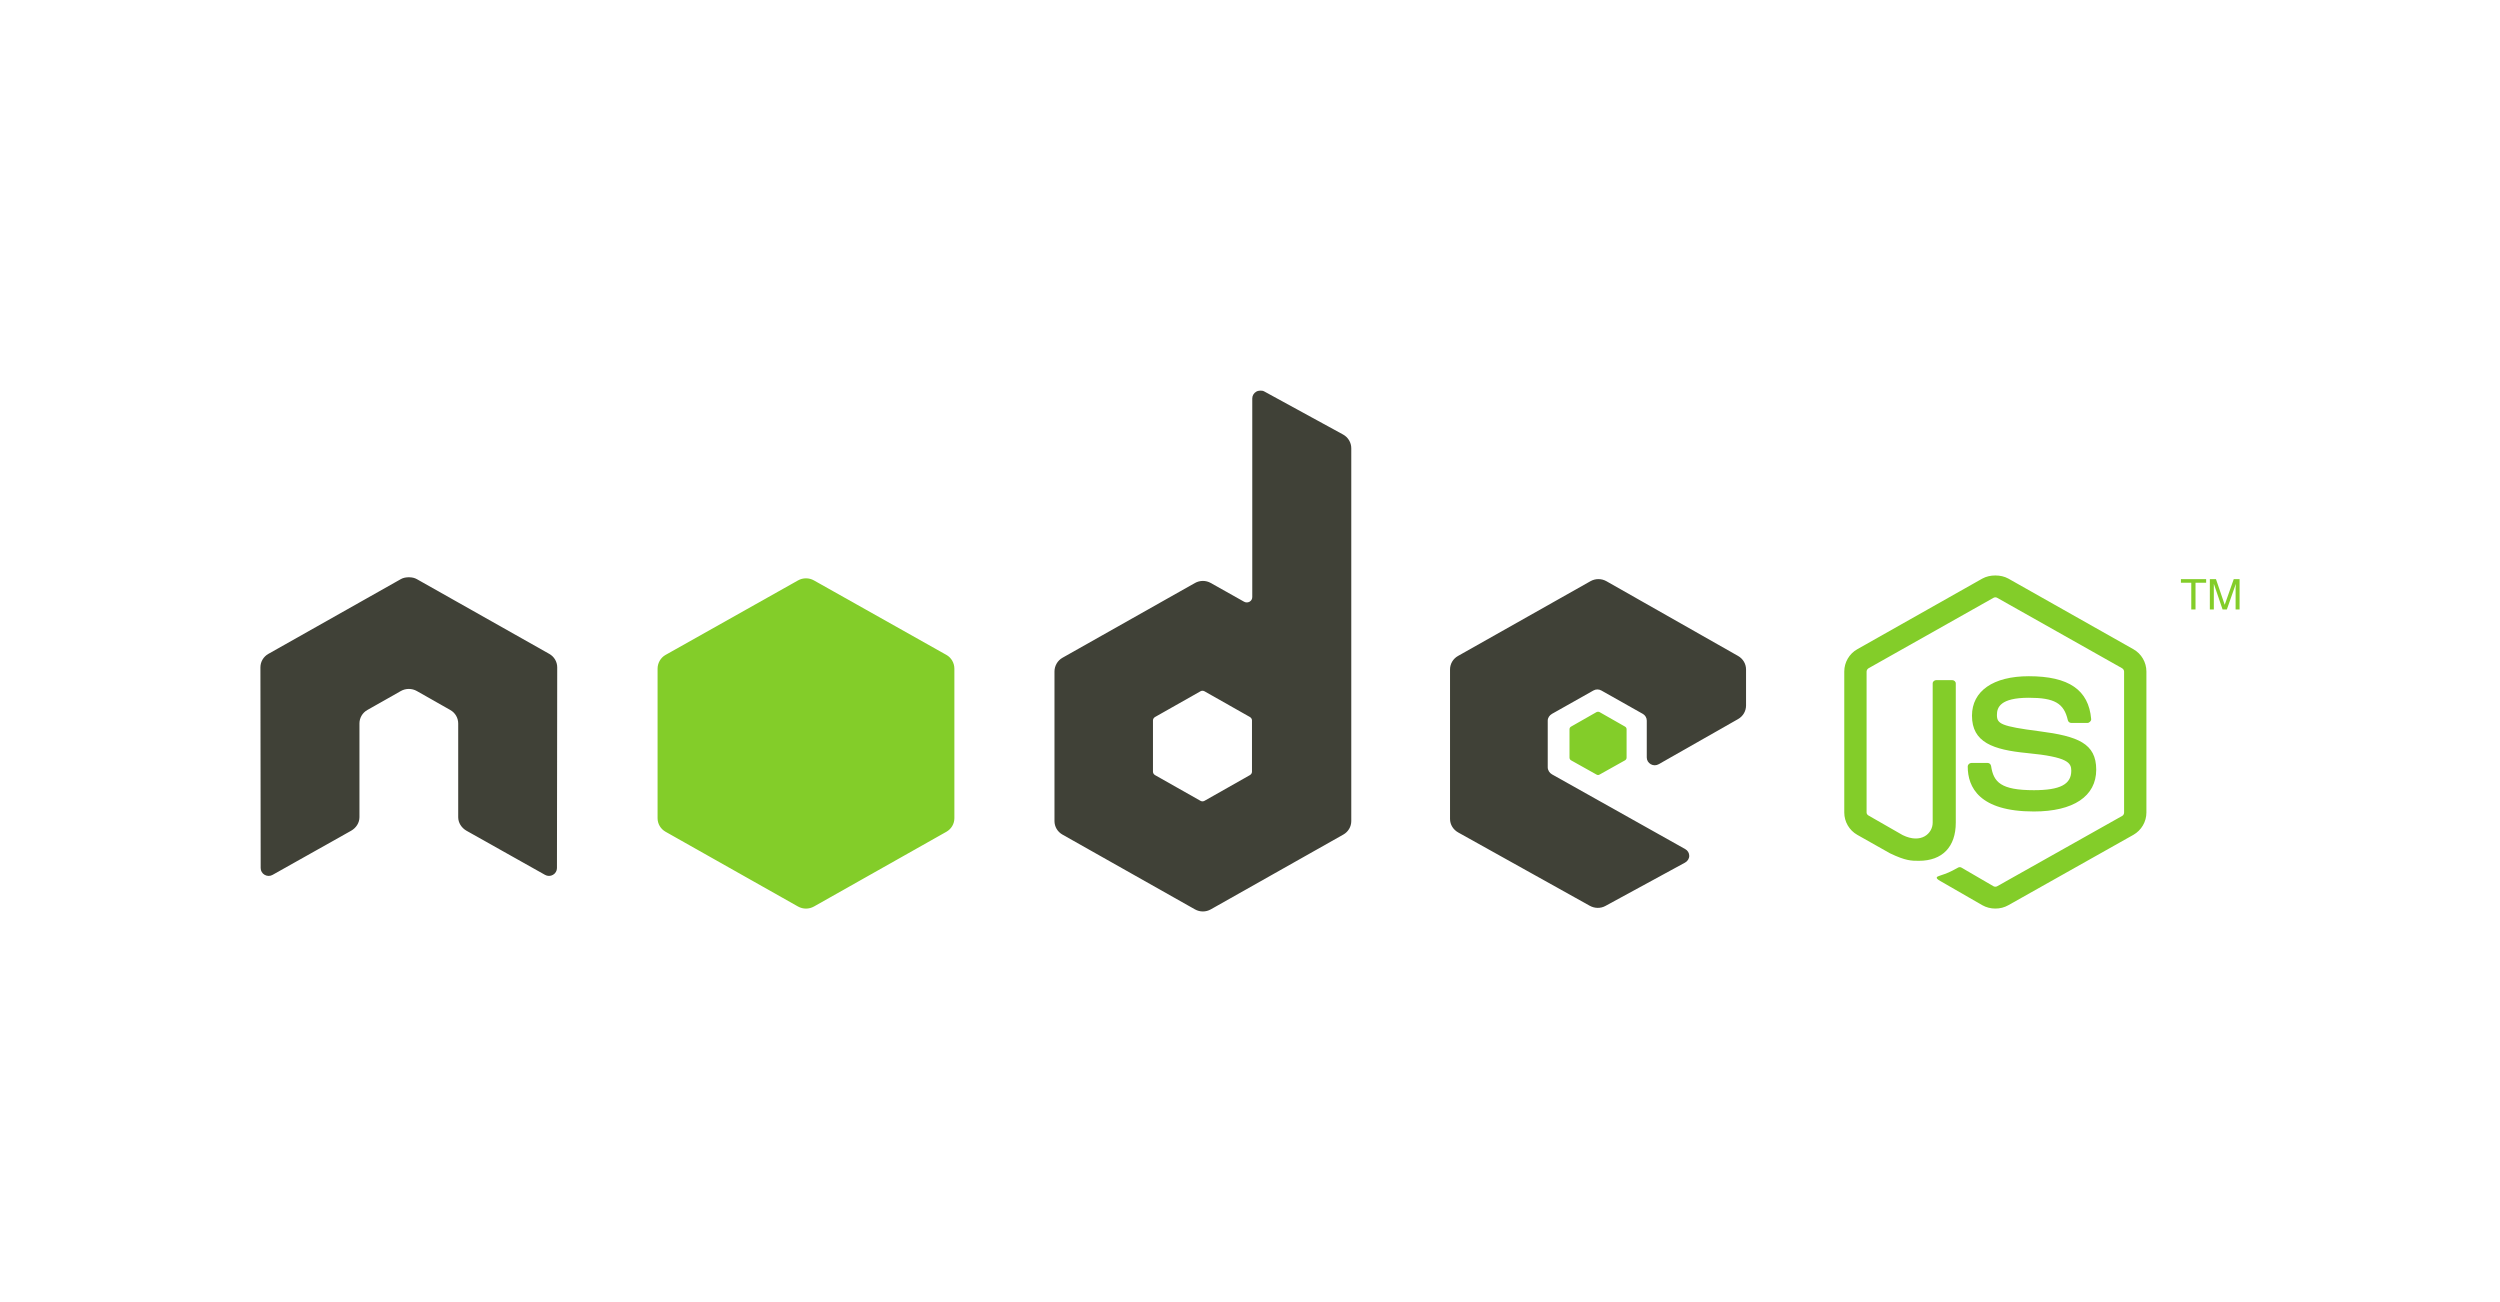 <svg width="96" height="50" viewBox="0 0 96 50" fill="none" xmlns="http://www.w3.org/2000/svg">
<path fill-rule="evenodd" clip-rule="evenodd" d="M48.392 15C48.34 15.001 48.286 15.013 48.24 15.04C48.146 15.094 48.087 15.193 48.087 15.299V22.926C48.087 23.001 48.051 23.068 47.985 23.105C47.918 23.143 47.837 23.143 47.771 23.105L46.496 22.388C46.306 22.28 46.075 22.281 45.885 22.388L40.798 25.259C40.607 25.366 40.492 25.573 40.492 25.787V31.53C40.492 31.744 40.608 31.941 40.798 32.048L45.885 34.919C46.075 35.027 46.306 35.027 46.496 34.919L51.583 32.048C51.773 31.941 51.889 31.744 51.889 31.53V17.213C51.889 16.995 51.768 16.791 51.573 16.685L48.545 15.03C48.498 15.004 48.445 14.999 48.392 15V15ZM15.668 22.168C15.571 22.172 15.48 22.189 15.393 22.238L10.306 25.109C10.116 25.216 10 25.412 10 25.628L10.01 33.334C10.01 33.441 10.067 33.541 10.163 33.594C10.258 33.649 10.375 33.649 10.469 33.594L13.486 31.899C13.678 31.788 13.803 31.594 13.803 31.38V27.781C13.803 27.567 13.918 27.369 14.108 27.263L15.393 26.535C15.489 26.481 15.592 26.455 15.699 26.455C15.803 26.455 15.911 26.481 16.005 26.535L17.289 27.263C17.479 27.369 17.595 27.567 17.595 27.781V31.38C17.595 31.594 17.721 31.789 17.911 31.899L20.928 33.594C21.023 33.649 21.14 33.649 21.234 33.594C21.328 33.541 21.387 33.441 21.387 33.334L21.397 25.628C21.397 25.412 21.282 25.216 21.092 25.109L16.005 22.238C15.918 22.189 15.827 22.172 15.729 22.168H15.668H15.668ZM61.38 22.238C61.274 22.238 61.17 22.264 61.074 22.318L55.987 25.189C55.797 25.296 55.681 25.493 55.681 25.707V31.45C55.681 31.666 55.806 31.862 55.998 31.968L61.044 34.78C61.23 34.884 61.458 34.892 61.645 34.79L64.704 33.125C64.801 33.072 64.866 32.974 64.867 32.866C64.867 32.757 64.81 32.66 64.714 32.606L59.596 29.735C59.5 29.682 59.433 29.573 59.433 29.466V27.671C59.433 27.564 59.501 27.466 59.596 27.412L61.187 26.515C61.281 26.461 61.397 26.461 61.492 26.515L63.083 27.412C63.178 27.466 63.236 27.564 63.236 27.671V29.087C63.236 29.195 63.294 29.293 63.389 29.346C63.484 29.4 63.599 29.4 63.694 29.346L66.743 27.612C66.932 27.504 67.048 27.307 67.048 27.093V25.707C67.048 25.493 66.932 25.297 66.743 25.189L61.686 22.318C61.591 22.264 61.486 22.238 61.38 22.238V22.238ZM46.17 26.525C46.197 26.525 46.228 26.531 46.252 26.545L47.995 27.532C48.042 27.559 48.076 27.608 48.076 27.661V29.635C48.076 29.689 48.042 29.738 47.995 29.765L46.252 30.752C46.204 30.779 46.146 30.779 46.099 30.752L44.355 29.765C44.308 29.738 44.274 29.689 44.274 29.635V27.661C44.274 27.608 44.308 27.559 44.355 27.532L46.099 26.545C46.123 26.532 46.144 26.525 46.17 26.525V26.525Z" fill="#404137"/>
<path fill-rule="evenodd" clip-rule="evenodd" d="M76.621 22.098C76.445 22.098 76.273 22.134 76.121 22.218L71.32 24.93C71.009 25.105 70.82 25.436 70.82 25.787V31.201C70.82 31.552 71.009 31.883 71.32 32.058L72.574 32.766C73.183 33.06 73.408 33.055 73.685 33.055C74.587 33.055 75.102 32.52 75.102 31.59V26.246C75.102 26.17 75.035 26.116 74.959 26.116H74.358C74.281 26.116 74.215 26.17 74.215 26.246V31.59C74.215 32.002 73.776 32.417 73.063 32.068L71.758 31.32C71.712 31.296 71.677 31.253 71.677 31.201V25.787C71.677 25.736 71.712 25.684 71.758 25.658L76.55 22.956C76.594 22.931 76.648 22.931 76.692 22.956L81.484 25.658C81.529 25.684 81.565 25.734 81.565 25.787V31.201C81.565 31.253 81.539 31.305 81.494 31.33L76.692 34.032C76.651 34.056 76.594 34.056 76.55 34.032L75.316 33.314C75.279 33.293 75.229 33.295 75.194 33.314C74.853 33.503 74.789 33.525 74.47 33.633C74.391 33.66 74.272 33.702 74.511 33.833L76.121 34.76C76.275 34.847 76.446 34.889 76.621 34.889C76.799 34.889 76.967 34.847 77.121 34.76L81.922 32.058C82.233 31.881 82.422 31.552 82.422 31.201V25.787C82.422 25.436 82.233 25.105 81.922 24.93L77.121 22.218C76.97 22.134 76.797 22.098 76.621 22.098ZM30.95 22.208C30.844 22.208 30.739 22.234 30.644 22.288L25.557 25.149C25.367 25.256 25.251 25.463 25.251 25.677V31.42C25.251 31.635 25.367 31.831 25.557 31.939L30.644 34.81C30.834 34.917 31.065 34.917 31.256 34.81L36.343 31.939C36.532 31.831 36.648 31.635 36.648 31.42V25.677C36.648 25.463 36.533 25.256 36.343 25.149L31.256 22.288C31.161 22.234 31.056 22.208 30.95 22.208ZM83.747 22.238V22.378H84.145V23.404H84.308V22.378H84.716V22.238H83.747ZM84.858 22.238V23.404H85.011V22.717C85.011 22.689 85.012 22.645 85.011 22.587C85.009 22.528 85.011 22.476 85.011 22.447V22.417L85.347 23.404H85.511L85.857 22.417C85.857 22.48 85.849 22.541 85.847 22.597C85.846 22.651 85.847 22.692 85.847 22.716V23.404H86V22.238H85.776L85.429 23.225L85.093 22.238L84.858 22.238ZM77.906 25.967C76.538 25.967 75.724 26.536 75.724 27.482C75.724 28.509 76.532 28.791 77.844 28.918C79.414 29.068 79.537 29.294 79.537 29.596C79.537 30.12 79.109 30.343 78.099 30.343C76.83 30.343 76.551 30.034 76.458 29.416C76.447 29.35 76.395 29.297 76.325 29.297H75.704C75.627 29.297 75.561 29.361 75.561 29.436C75.561 30.226 76 31.161 78.099 31.161C79.619 31.161 80.495 30.578 80.495 29.556C80.495 28.543 79.787 28.271 78.313 28.08C76.824 27.888 76.682 27.793 76.682 27.452C76.682 27.171 76.802 26.794 77.906 26.794C78.891 26.794 79.255 27.002 79.404 27.652C79.417 27.713 79.472 27.761 79.537 27.761H80.159C80.197 27.761 80.234 27.738 80.26 27.711C80.287 27.683 80.305 27.65 80.301 27.612C80.205 26.493 79.442 25.967 77.906 25.967ZM61.37 27.333C61.35 27.333 61.327 27.333 61.309 27.343L60.33 27.901C60.294 27.921 60.269 27.959 60.269 28V29.097C60.269 29.138 60.294 29.176 60.33 29.197L61.309 29.745C61.346 29.766 61.385 29.766 61.421 29.745L62.4 29.197C62.436 29.176 62.461 29.138 62.461 29.097V28C62.461 27.959 62.436 27.921 62.4 27.901L61.421 27.343C61.403 27.332 61.39 27.333 61.37 27.333Z" fill="#83CD29"/>
</svg>
